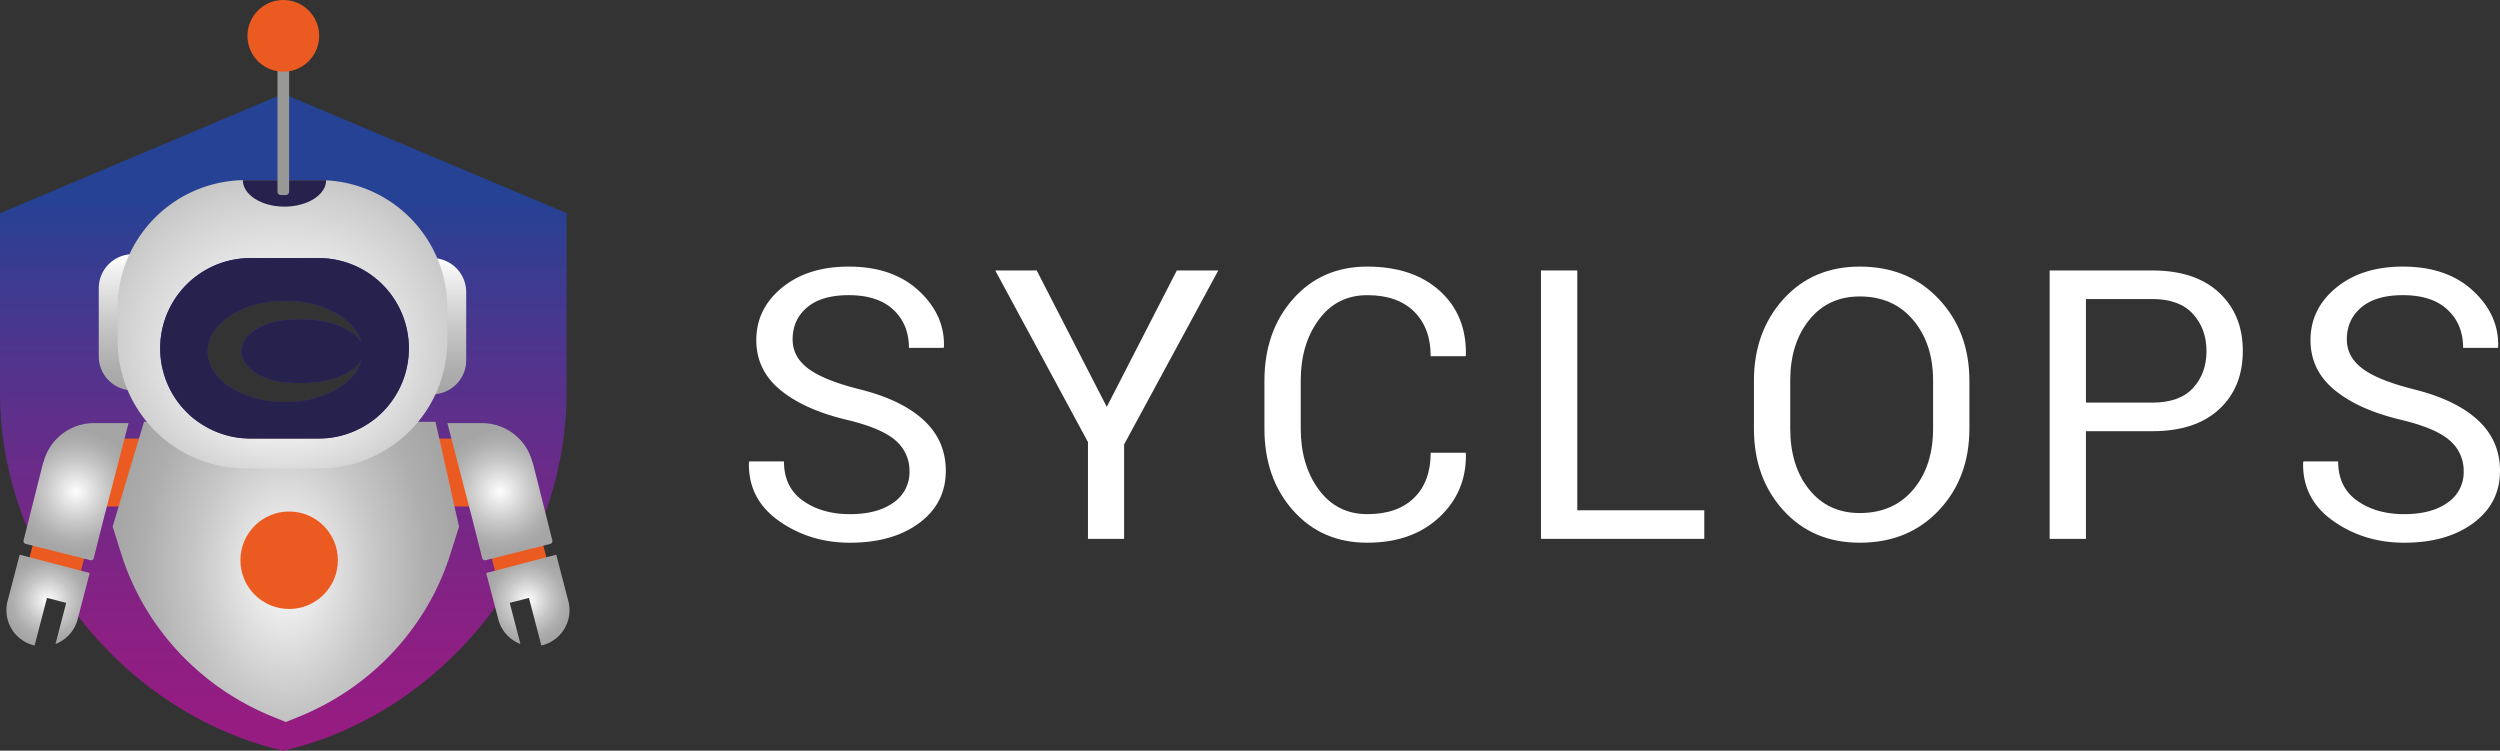 <svg id="a20b5829-57f5-4968-a2a5-caaec4be1d6e" data-name="Logo" xmlns="http://www.w3.org/2000/svg" xmlns:xlink="http://www.w3.org/1999/xlink" viewBox="0 0 1859.671 558.417"><rect x="0" y="0" width="1859.671" height="558.417" fill="#333333" stroke="none"/><defs><style>.a347bdc5-70ba-4e9f-9e12-834efef0ed05{fill:url(#e593a981-7503-489d-9e08-54afcc9846cd);}.be324630-07ba-4a9a-9f09-49d1d89729c7{fill:#eb5b21;}.b0c90f56-d0ce-4ef2-a7cd-e46c057dedb4{fill:url(#e887adf1-8871-4d5a-836c-8759f26280be);}.f5a25d1e-dcc0-473a-a01e-7c009881c5e6{fill:url(#aade521e-544b-47a8-98f6-68f88ccece6c);}.b0a239e0-39e1-4bcc-bfd7-01005f72172f{fill:url(#a207fedd-c217-417b-b1da-24308f88d1a2);}.ac7824ec-c324-479d-8b2f-bd89c6d9a07e{fill:url(#e9c84883-5399-4fc3-94df-a5341982f4df);}.b3fe84d6-0410-4124-8167-9eddf262be72{fill:url(#f826ef85-4a11-43d3-b862-e42d81db5493);}.b733c879-5e2a-4b87-beb1-410cd4aa176c{fill:url(#aa57ff82-0ed6-45bc-bb65-f37e0ab81dfe);}.eb5c202b-225b-4d5f-968f-3d3f2ddbe88a{fill:url(#a20a022f-9334-4447-a75a-2cacdfaa79d7);}.a019eee4-3386-4288-a160-673c0b315cbe{fill:url(#b15ad457-f78f-43b7-a681-d2f0ac8495bb);}.a3c354d8-57c1-4b28-9d36-d41733c4dd58{fill:#2f4294;}.a6efeac1-d9d9-4ccf-9a87-c963ebbd5650{fill:#26214d;}.ac2f28f7-de71-42de-83fc-01367962848b{fill:#989897;}.e7844e44-9791-4380-8c60-8f49f25d2426{fill:#fff;}</style><linearGradient id="e593a981-7503-489d-9e08-54afcc9846cd" x1="210.75" y1="69.75" x2="210.75" y2="558.417" gradientUnits="userSpaceOnUse"><stop offset="0.161" stop-color="#264294"/><stop offset="0.362" stop-color="#4a368e"/><stop offset="0.63" stop-color="#732887"/><stop offset="0.841" stop-color="#8d1f83"/><stop offset="0.968" stop-color="#961c81"/></linearGradient><radialGradient id="e887adf1-8871-4d5a-836c-8759f26280be" cx="35.751" cy="446.391" r="32.404" gradientUnits="userSpaceOnUse"><stop offset="0" stop-color="#fff"/><stop offset="0.115" stop-color="#f2f1f2"/><stop offset="0.507" stop-color="#c9c8c9"/><stop offset="0.815" stop-color="#afaeaf"/><stop offset="1" stop-color="#a6a5a6"/></radialGradient><linearGradient id="aade521e-544b-47a8-98f6-68f88ccece6c" x1="332.458" y1="191.982" x2="332.458" y2="293.316" xlink:href="#e887adf1-8871-4d5a-836c-8759f26280be"/><linearGradient id="a207fedd-c217-417b-b1da-24308f88d1a2" x1="86.125" y1="189.083" x2="86.125" y2="290.417" xlink:href="#e887adf1-8871-4d5a-836c-8759f26280be"/><radialGradient id="e9c84883-5399-4fc3-94df-a5341982f4df" cx="56.553" cy="365.747" r="45.428" xlink:href="#e887adf1-8871-4d5a-836c-8759f26280be"/><radialGradient id="f826ef85-4a11-43d3-b862-e42d81db5493" cx="392.665" cy="446.391" r="32.404" xlink:href="#e887adf1-8871-4d5a-836c-8759f26280be"/><radialGradient id="aa57ff82-0ed6-45bc-bb65-f37e0ab81dfe" cx="212.625" cy="425.417" r="129.996" gradientTransform="translate(0 -197.455) scale(1 1.464)" xlink:href="#e887adf1-8871-4d5a-836c-8759f26280be"/><radialGradient id="a20a022f-9334-4447-a75a-2cacdfaa79d7" cx="371.863" cy="365.747" r="45.428" xlink:href="#e887adf1-8871-4d5a-836c-8759f26280be"/><radialGradient id="b15ad457-f78f-43b7-a681-d2f0ac8495bb" cx="210.125" cy="241.199" fy="282.929" r="181.197" gradientTransform="translate(-2.175 25.35) rotate(-0.575) scale(1 0.904)" gradientUnits="userSpaceOnUse"><stop offset="0" stop-color="#fff"/><stop offset="0.181" stop-color="#f9f9f9"/><stop offset="0.42" stop-color="#e9e8e9"/><stop offset="0.694" stop-color="#cdcdcd"/><stop offset="0.989" stop-color="#a8a7a8"/><stop offset="1" stop-color="#a6a5a6"/></radialGradient></defs><path class="a347bdc5-70ba-4e9f-9e12-834efef0ed05" d="M210.75,69.75,0,158.598V291.871C0,415.148,89.92,530.429,210.75,558.417,331.58,530.429,421.5,415.148,421.5,291.871V158.598Zm1.248,229.333c-31.802,0-57.584-16.864-57.584-37.667s25.781-37.667,57.584-37.667c28.328,0,51.861,13.384,56.668,31.01-3.173-5.797-10.473-10.689-20.158-13.75q-.938-.296-1.905-.57-1.934-.547-3.977-.997-1.021-.225-2.066-.424a83.928,83.928,0,0,0-15.645-1.436c-9.335,0-18.029.492-25.25,3-10.392,3.609-17.735,10.088-19.704,16.999-.012.04-.024.079-.035.119-.08.29-.152.58-.213.871-.054.25-.097.502-.136.755-.027.179-.059.357-.078.535a12.503,12.503,0,0,0-.084,1.388l0,.005a12.606,12.606,0,0,0,.084,1.382c.02.18.052.36.079.54.039.251.081.501.135.749.061.292.133.584.214.875.011.038.023.076.034.114,1.968,6.911,9.311,13.391,19.705,17.001,7.221,2.508,15.915,3,25.25,3a83.928,83.928,0,0,0,15.645-1.436q1.045-.199,2.066-.424,2.041-.449,3.977-.997.967-.273,1.905-.57c9.848-3.112,17.244-8.115,20.328-14.039C264.419,285.384,240.658,299.083,211.998,299.083Z"/><g id="efb75735-f8b0-468c-a74d-8e6097a2506d" data-name="Robot"><g id="a12023c8-7ab8-43b6-8ebe-fb8b8769fca6" data-name="Joints"><rect class="be324630-07ba-4a9a-9f09-49d1d89729c7" x="64.625" y="326.25" width="296" height="50.5"/><path class="be324630-07ba-4a9a-9f09-49d1d89729c7" d="M21.031,418.147a19.762,19.762,0,0,0,38.242,9.988l10.812-41.397L31.842,376.75Z"/><path class="be324630-07ba-4a9a-9f09-49d1d89729c7" d="M407.386,418.147,396.574,376.75l-38.242,9.988,10.812,41.397a19.762,19.762,0,0,0,24.115,14.127h0A19.762,19.762,0,0,0,407.386,418.147Z"/></g><path id="a4bfc226-0795-4b1b-95bb-4399526fa73e" data-name="Left Hand" class="b0c90f56-d0ce-4ef2-a7cd-e46c057dedb4" d="M14.644,412.632l-9.002,34.469A26.922,26.922,0,0,0,24.887,479.953h0c.28.073.561.133.841.197l9.246-35.4,14.284,3.731-7.986,30.578a26.882,26.882,0,0,0,16.467-18.351l9.002-34.469Z"/><path id="a173ff7d-000f-4f83-8b37-78d486407e6f" data-name="Right Ear" class="f5a25d1e-dcc0-473a-a01e-7c009881c5e6" d="M321.458,191.982H318.125V293.316h3.333a25.334,25.334,0,0,0,25.333-25.333V217.316A25.333,25.333,0,0,0,321.458,191.982Z"/><path id="b34e0b7e-5bb2-40b6-a287-1e8c63546a33" data-name="Left Ear" class="b0a239e0-39e1-4bcc-bfd7-01005f72172f" d="M98.792,189.083a25.333,25.333,0,0,0-25.333,25.333v50.667a25.333,25.333,0,0,0,25.333,25.333Z"/><path id="edaa19fc-fd1e-40c0-853d-7dc719cbe5fb" data-name="Left Shoulder" class="ac7824ec-c324-479d-8b2f-bd89c6d9a07e" d="M95.625,314.75H69.875a38.758,38.758,0,0,0-37.303,28.264,26.365,26.365,0,0,0-.952,2.991l-14.072,55.948a2.188,2.188,0,0,0,1.589,2.656l47.981,12.068a2.188,2.188,0,0,0,2.656-1.589l7.033-27.961Z"/><path id="b895cc71-3044-4c5a-818b-5ee9f6ace225" data-name="Right Hand" class="b3fe84d6-0410-4124-8167-9eddf262be72" d="M413.773,412.632l9.002,34.469A26.923,26.923,0,0,1,403.53,479.953h0c-.28.073-.561.133-.841.197l-9.246-35.4-14.284,3.731,7.986,30.578a26.881,26.881,0,0,1-16.467-18.351L361.675,426.239Z"/><path id="ab96dd84-df25-440f-a6ed-fc0ecba16271" data-name="Torso" class="b733c879-5e2a-4b87-beb1-410cd4aa176c" d="M323.958,313.75H275.981a66.804,66.804,0,0,1-38.99,12.5H186.259a66.804,66.804,0,0,1-38.99-12.5H107.125l-23.333,78,6.384,20.233c17.275,54.754,58.511,99.125,112.51,121.062l9.94,4.038,9.94-4.038c53.998-21.937,95.235-66.308,112.51-121.062l6.384-20.233Z"/><circle id="a4dac687-0705-4eb0-b71f-ea0123e923e8" data-name="Belly" class="be324630-07ba-4a9a-9f09-49d1d89729c7" cx="215.083" cy="416.745" r="36.25"/><path id="bac85c7f-dff4-4112-a504-77d004b2a0e7" data-name="Right Shoulder" class="eb5c202b-225b-4d5f-968f-3d3f2ddbe88a" d="M332.792,314.75h25.75a38.758,38.758,0,0,1,37.303,28.264,26.365,26.365,0,0,1,.952,2.991l14.072,55.948A2.188,2.188,0,0,1,409.28,404.61l-47.981,12.068a2.188,2.188,0,0,1-2.656-1.589l-7.033-27.961Z"/><path id="fa4abcb4-9d6a-4faf-a567-8c2ade6c9685" data-name="Head" class="a019eee4-3386-4288-a160-673c0b315cbe" d="M237.575,133.982h-54.899a95.217,95.217,0,0,0-95.217,95.217v24a95.217,95.217,0,0,0,95.217,95.217h54.899a95.217,95.217,0,0,0,95.217-95.217v-24A95.217,95.217,0,0,0,237.575,133.982ZM304.125,259.116A67.134,67.134,0,0,1,236.991,326.25H186.259a67.134,67.134,0,0,1-67.134-67.134h0a67.134,67.134,0,0,1,67.134-67.134h50.732A67.134,67.134,0,0,1,304.125,259.116Z"/><g id="e923559d-30ea-4b5f-81c2-49694fb3a168" data-name="Antenna"><path class="a3c354d8-57c1-4b28-9d36-d41733c4dd58" d="M47.125,447.464"/><path id="bd45ab6d-30a1-4c86-9dce-f188739d1503" data-name="Antenna Socket" class="a6efeac1-d9d9-4ccf-9a87-c963ebbd5650" d="M211.625,153.699c17.121,0,31-8.828,31-19.717h-62C180.625,144.872,194.504,153.699,211.625,153.699Z"/><path id="a02373b2-636c-4650-a0af-cb27dfff92c4" data-name="Antenna Rod" class="ac2f28f7-de71-42de-83fc-01367962848b" d="M206.417,13.75h8.667a0,0,0,0,1,0,0V142.562a2.521,2.521,0,0,1-2.521,2.521h-3.625a2.521,2.521,0,0,1-2.521-2.521V13.75A0,0,0,0,1,206.417,13.75Z"/><circle id="bd885dd0-a456-4c97-918c-a9ea444385eb" data-name="Antenna" class="be324630-07ba-4a9a-9f09-49d1d89729c7" cx="210.75" cy="26.667" r="26.667"/></g><path class="a6efeac1-d9d9-4ccf-9a87-c963ebbd5650" d="M237.035,191.982H186.303a67.134,67.134,0,0,0-67.134,67.134h0A67.134,67.134,0,0,0,186.303,326.25h50.732a67.134,67.134,0,0,0,67.134-67.134h0A67.134,67.134,0,0,0,237.035,191.982ZM212.042,299.083c-31.802,0-57.583-16.864-57.583-37.667s25.781-37.667,57.583-37.667c28.328,0,51.861,13.384,56.669,31.01-3.173-5.797-10.473-10.689-20.158-13.75q-.938-.296-1.906-.57-1.934-.547-3.977-.997-1.021-.225-2.066-.424a83.928,83.928,0,0,0-15.645-1.436c-9.335,0-18.029.492-25.25,3-10.392,3.609-17.735,10.088-19.704,16.999-.012.04-.024.079-.035.119-.08.29-.152.58-.213.871-.054.25-.097.502-.136.755-.027.179-.059.357-.078.535a12.527,12.527,0,0,0-.084,1.388l0,.005a12.532,12.532,0,0,0,.084,1.382c.02.18.052.36.079.54.039.251.081.501.135.749.061.292.133.584.214.875.011.038.023.076.034.114,1.968,6.911,9.311,13.391,19.705,17.001,7.221,2.508,15.915,3,25.25,3a83.928,83.928,0,0,0,15.645-1.436q1.045-.199,2.066-.424,2.041-.449,3.977-.997.967-.273,1.906-.57c9.848-3.112,17.244-8.115,20.328-14.039C264.464,285.384,240.703,299.083,212.042,299.083Z"/></g><path class="e7844e44-9791-4380-8c60-8f49f25d2426" d="M676.536,350.558a29.406,29.406,0,0,0-10.283-22.831Q655.97,318.526,629.78,312.254q-31.673-7.559-49.429-22.266-17.758-14.706-17.757-36.975,0-23.363,19.128-39.032,19.126-15.669,49.566-15.669,32.769,0,52.172,17.962,19.4,17.964,18.716,41.683l-.275.822H676.125q0-17.549-11.586-28.382-11.588-10.83-33.25-10.832-20.156,0-30.919,9.118-10.767,9.12-10.764,23.789,0,13.027,11.654,21.733,11.653,8.709,37.844,15.289,31.535,7.815,47.989,23.035t16.454,37.706q0,24.133-19.744,38.803Q664.059,403.71,632.249,403.708q-29.893,0-52.857-16.247-22.967-16.248-22.281-43.396l.274-.823h25.777q0,19.198,14.123,29.205,14.12,10.011,34.964,10.01,20.429,0,32.358-8.587A27.233,27.233,0,0,0,676.536,350.558Z"/><path class="e7844e44-9791-4380-8c60-8f49f25d2426" d="M823.291,302.656l52.103-101.465h30.851L836.18,330.627v70.202h-26.875V328.845L740.337,201.191h30.851Z"/><path class="e7844e44-9791-4380-8c60-8f49f25d2426" d="M1090.156,336.797l.273.823q.546,28.109-19.744,47.099-20.294,18.992-53.611,18.989-33.867,0-55.188-23.994-21.322-23.993-21.321-60.879V283.323q0-36.883,21.321-60.947,21.318-24.064,55.188-24.064,33.866,0,53.886,18.03,20.017,18.032,19.47,47.784l-.273.822h-25.915q0-20.978-12.34-33.181t-34.827-12.203q-22.623,0-36.06,18.221-13.44,18.221-13.438,45.209V318.752q0,27.264,13.438,45.482,13.435,18.221,36.06,18.222,22.485,0,34.827-12.135,12.34-12.135,12.34-33.524Z"/><path class="e7844e44-9791-4380-8c60-8f49f25d2426" d="M1173.289,379.576h94.472v21.253H1146.278V201.191h27.011Z"/><path class="e7844e44-9791-4380-8c60-8f49f25d2426" d="M1464.973,318.835q0,36.609-22.692,60.741-22.693,24.135-58.89,24.132-34.964,0-56.834-24.132-21.872-24.13-21.869-60.741V283.323q0-36.472,21.869-60.742t56.834-24.269q36.198,0,58.89,24.201t22.692,60.81Zm-27.011-35.787q0-27.422-14.809-44.974-14.808-17.549-39.763-17.55-23.585,0-37.638,17.55-14.057,17.553-14.055,44.974V318.835q0,27.699,14.055,45.248,14.052,17.552,37.638,17.55,25.091,0,39.831-17.481,14.738-17.482,14.74-45.316Z"/><path class="e7844e44-9791-4380-8c60-8f49f25d2426" d="M1551.671,320.755v80.074H1524.66V201.191h76.372q31.947,0,49.635,16.454t17.688,43.328q0,27.286-17.688,43.534t-49.635,16.248Zm0-21.253h49.361q20.291,0,30.302-10.881,10.008-10.882,10.01-27.443,0-16.559-10.078-27.647t-30.233-11.087h-49.361Z"/><path class="e7844e44-9791-4380-8c60-8f49f25d2426" d="M1832.659,350.558a29.407,29.407,0,0,0-10.283-22.831q-10.283-9.201-36.473-15.473-31.673-7.559-49.429-22.266-17.758-14.706-17.757-36.975,0-23.363,19.128-39.032t49.566-15.669q32.769,0,52.172,17.962,19.4,17.964,18.716,41.683l-.274.822H1832.248q0-17.549-11.586-28.382-11.588-10.83-33.25-10.832-20.156,0-30.919,9.118-10.767,9.12-10.764,23.789,0,13.027,11.654,21.733,11.653,8.709,37.844,15.289,31.535,7.815,47.989,23.035t16.454,37.706q0,24.133-19.744,38.803-19.745,14.673-51.555,14.671-29.893,0-52.858-16.247-22.967-16.248-22.281-43.396l.274-.823h25.777q0,19.198,14.123,29.205,14.12,10.011,34.964,10.01,20.429,0,32.358-8.587A27.233,27.233,0,0,0,1832.659,350.558Z"/></svg>